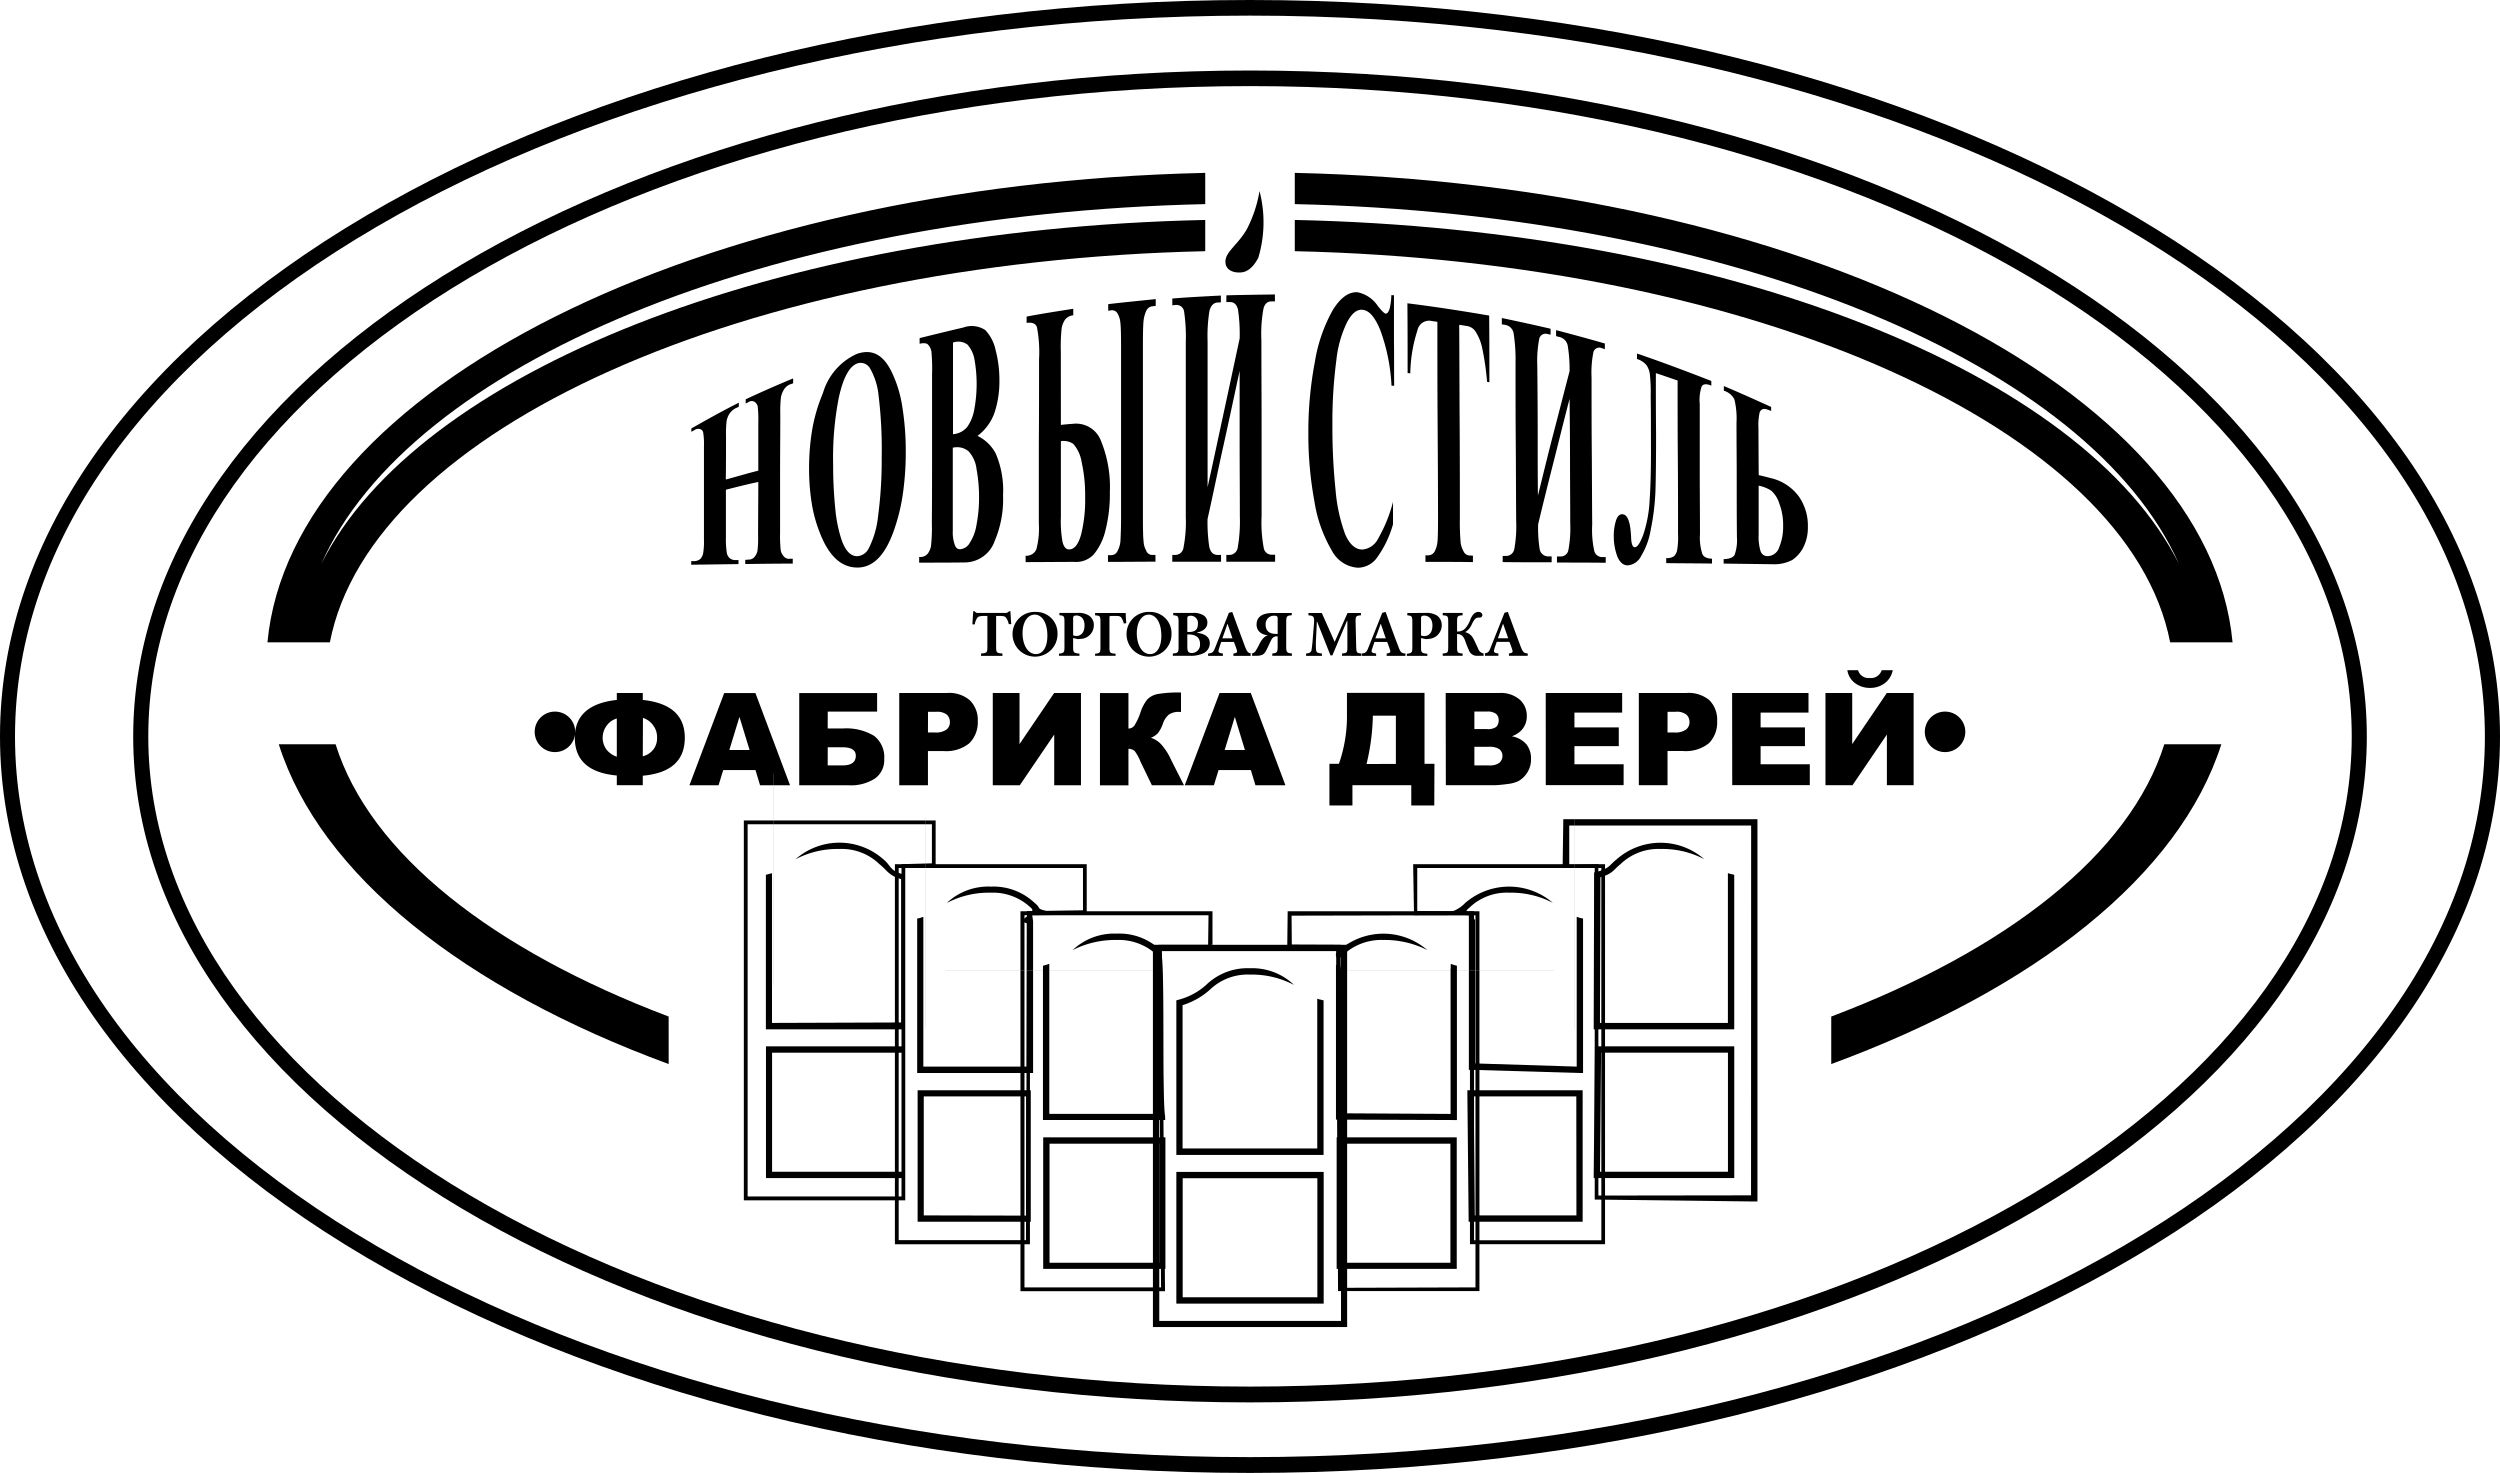 <svg id="логотип_новый_стиль_3-варианта_2_" data-name="логотип_новый стиль 3-варианта (2)" xmlns="http://www.w3.org/2000/svg" width="93.465" height="55.067" viewBox="0 0 93.465 55.067">
  <g id="_2830212144016" transform="translate(0)">
    <path id="Path_112" data-name="Path 112" d="M672.753,334c11.5,0,21.918,2.77,29.469,7.244,7.588,4.506,12.284,10.748,12.284,17.653s-4.7,13.147-12.284,17.653c-7.55,4.475-17.97,7.244-29.469,7.244s-21.918-2.77-29.461-7.244C635.7,372.045,631,365.8,631,358.9s4.7-13.147,12.292-17.653C650.834,336.77,661.254,334,672.753,334Zm29.189,7.749h0c-7.467-4.427-17.781-7.166-29.189-7.166s-21.722,2.738-29.189,7.166c-7.414,4.4-12,10.464-12,17.148s4.591,12.745,12,17.14c7.467,4.427,17.789,7.166,29.189,7.166s21.722-2.738,29.189-7.166c7.414-4.4,12-10.464,12-17.14S709.356,346.153,701.942,341.749Z" transform="translate(-626.02 -331.364)" fill-rule="evenodd"/>
    <path id="Path_113" data-name="Path 113" d="M46.732,0C72.545,0,93.465,12.327,93.465,27.534S72.545,55.067,46.732,55.067,0,42.741,0,27.534,20.92,0,46.732,0Zm0,.584h0C21.231.584.561,12.65.561,27.534s20.67,26.942,46.171,26.942S92.9,42.417,92.9,27.534,72.234.584,46.732.584Z" transform="translate(0)" fill-rule="evenodd"/>
    <path id="Path_114" data-name="Path 114" d="M1305.408,819c18.952.426,34.167,8.049,35.06,17.551h-2.334c-1.539-7.955-15.47-14.236-32.726-14.623V820.76c16.153.347,29.5,5.721,33.056,12.863-3.288-7.442-16.648-13.092-33.056-13.455Zm34.64,21.362h0c-1.561,4.893-6.95,9.146-14.584,11.956v-1.776c6.583-2.494,11.169-6.084,12.452-10.18ZM1282,852.318h0c-7.634-2.809-13.023-7.063-14.577-11.956h2.124c1.283,4.1,5.87,7.686,12.452,10.18Zm-15-15.767h0c.893-9.5,16.108-17.125,35.06-17.551v1.168c-16.4.363-29.761,6.013-33.048,13.455,3.558-7.142,16.9-12.516,33.048-12.863v1.168c-17.249.387-31.187,6.668-32.726,14.623Z" transform="translate(-1257.001 -812.537)" fill-rule="evenodd"/>
    <path id="Path_115" data-name="Path 115" d="M7727.134,3881h7.15v14.292h-.118l-5.966-.072v-12.4H7727l.024-1.7V3881Zm6.914.236h-6.8v1.468l1.089-.023v12.389l5.707-.008Z" transform="translate(-7668.58 -3850.373)" fill-rule="evenodd"/>
    <line id="Line_21" data-name="Line 21" transform="translate(64.543 32.884)" fill="none" stroke="#b3b3b3" stroke-width="7.903"/>
    <path id="Path_116" data-name="Path 116" d="M7873.165,4957h5.09v4.925H7873v-.119l.047-4.687V4957Zm4.854.237h-4.743l-.04,4.451h4.783Z" transform="translate(-7813.418 -4917.881)" fill-rule="evenodd"/>
    <path id="Path_117" data-name="Path 117" d="M7877.143,3992.623a3.351,3.351,0,0,0-1.642-.387,2.037,2.037,0,0,0-1.5.568c-.267.213-.285.355-.75.489l-.017,5.446h4.783v-5.6a.934.934,0,0,0,.143.039l.094.024v5.777H7873v-.118l.016-5.65v-.095l.087-.024c.481-.118.481-.252.749-.465a2.484,2.484,0,0,1,3.292,0Z" transform="translate(-7813.418 -3960.496)" fill-rule="evenodd"/>
    <path id="Path_118" data-name="Path 118" d="M6988.071,4094h7.1v14.206h-5.05v-12.3h-2.091l-.032-1.838V4094Zm6.961.142h-6.882v1.61l2.124.008v12.3h4.759Z" transform="translate(-6935.165 -4061.691)" fill-rule="evenodd"/>
    <path id="Path_119" data-name="Path 119" d="M7246.118,5165h4.191v4.916h-4.263v-.118l-.047-4.687V5165Zm3.954.229h-3.835l.039,4.45h3.8Z" transform="translate(-7191.14 -5124.24)" fill-rule="evenodd"/>
    <line id="Line_22" data-name="Line 22" x1="0.008" transform="translate(58.869 34.518)" fill="none" stroke="#b3b3b3" stroke-width="7.903"/>
    <path id="Path_120" data-name="Path 120" d="M7147.008,4200.615a3.381,3.381,0,0,0-1.641-.386,2.024,2.024,0,0,0-1.5.568c-.276.221.063.221.221.458v5.357l3.8.119v-5.6l.142.047.095.016v5.776H7148l-4.025-.118h-.119v-5.776l-.859-.088a1.234,1.234,0,0,0,.718-.371,2.509,2.509,0,0,1,3.291,0Z" transform="translate(-7088.941 -4166.855)" fill-rule="evenodd"/>
    <g id="Group_154" data-name="Group 154" transform="translate(48.124 34.068)">
      <path id="Path_121" data-name="Path 121" d="M6365.086,4317h7.1v14.2H6366.9v-.07l-.071-12.689H6365l.016-1.374V4317Zm1.964,14.078h0l4.988-.016v-13.913l-6.875.016.009,1.082,1.823.007Z" transform="translate(-6365 -4317)" fill-rule="evenodd"/>
    </g>
    <line id="Line_23" data-name="Line 23" y1="0.008" transform="translate(54.158 36.277)" fill="none" stroke="#b3b3b3" stroke-width="7.903"/>
    <path id="Path_122" data-name="Path 122" d="M6601.118,5388h4.372v4.917H6601V5388Zm4.135.237h-4.017v4.451h4.017Z" transform="translate(-6551.028 -5345.479)" fill-rule="evenodd"/>
    <path id="Path_123" data-name="Path 123" d="M6599.9,4423.616a3.509,3.509,0,0,0-1.649-.379,2.084,2.084,0,0,0-1.5.561c-.268.221-.094.276-.078.576l.047,5.343,4.048.023v-5.358l.008-.252c.047.016.087.031.143.047l.086.024v5.768h-.118l-4.285-.016h-.119v-5.776l.087-.024c0-.354-.229-.315.04-.536a2.507,2.507,0,0,1,3.291,0Z" transform="translate(-6546.537 -4388.095)" fill-rule="evenodd"/>
    <path id="Path_124" data-name="Path 124" d="M2962.541,3176.112c1.05.111,1.571.584,1.571,1.412,0,.853-.521,1.326-1.571,1.421v.355h-.971v-.363c-1.041-.095-1.57-.561-1.57-1.413,0-.828.529-1.3,1.57-1.412v-.26h.971Zm0,2.107h0a.734.734,0,0,0,.4-.26.69.69,0,0,0,.134-.442.724.724,0,0,0-.142-.45.744.744,0,0,0-.386-.284Zm-.971.015h0v-1.428a.69.69,0,0,0-.379.268.754.754,0,0,0-.008.892A.837.837,0,0,0,2961.57,3178.235Zm5.185.5h-1.207l-.174.568h-1.089l1.3-3.448h1.167l1.294,3.448h-1.121Zm-.221-.75h0l-.379-1.239-.378,1.239Zm2.92-.805h.568a2,2,0,0,1,1.168.277,1.008,1.008,0,0,1,.378.868.846.846,0,0,1-.347.726,1.665,1.665,0,0,1-1,.252h-1.831v-3.448h2.912v.695h-1.846Zm0,1.381H2970c.34,0,.505-.119.505-.363,0-.213-.166-.316-.505-.316h-.544Zm2.675-2.707h1.776a1.182,1.182,0,0,1,.868.276,1.035,1.035,0,0,1,.292.781,1.1,1.1,0,0,1-.316.821,1.366,1.366,0,0,1-.963.292h-.584v1.278h-1.073Zm1.073,1.476h.26a.667.667,0,0,0,.435-.111.34.34,0,0,0,.126-.276.377.377,0,0,0-.11-.276.572.572,0,0,0-.4-.11h-.308Zm5.721-1.476h0v3.448h-1v-1.894l-1.287,1.894h-1.01v-3.448h1v1.91l1.294-1.91Zm3.851,3.448h-1.2l-.426-.883a1.6,1.6,0,0,0-.221-.4.348.348,0,0,0-.229-.079v1.365h-1.065v-3.448h1.065v1.326a.277.277,0,0,0,.213-.1,2.112,2.112,0,0,0,.245-.529,1.575,1.575,0,0,1,.245-.458.746.746,0,0,1,.394-.205,4.671,4.671,0,0,1,.868-.055v.726h-.055a.627.627,0,0,0-.4.1.751.751,0,0,0-.222.339,1.263,1.263,0,0,1-.181.347.689.689,0,0,1-.269.181.857.857,0,0,1,.4.261,2.225,2.225,0,0,1,.363.576Zm2.5-.568h-1.207l-.174.568h-1.089l1.3-3.448h1.168l1.294,3.448h-1.12Zm-.221-.75h0l-.378-1.239-.379,1.239Zm7.079,2.075h-.86v-.758h-2.2v.758h-.86V3178.5h.355a5.41,5.41,0,0,0,.3-1.886v-.766h2.9v2.652h.371Zm-1.436-1.554h0V3176.7h-.861v.047a8.253,8.253,0,0,1-.236,1.76Zm1.862-2.652h2a1.087,1.087,0,0,1,.765.245.8.8,0,0,1,.268.615.757.757,0,0,1-.189.521.916.916,0,0,1-.371.237.954.954,0,0,1,.545.3.856.856,0,0,1,.173.552.9.9,0,0,1-.126.481.938.938,0,0,1-.339.34,1.215,1.215,0,0,1-.4.11,4.772,4.772,0,0,1-.482.047h-1.838Zm1.073,1.35h.466a.549.549,0,0,0,.347-.079.333.333,0,0,0,.095-.253.3.3,0,0,0-.095-.237.529.529,0,0,0-.339-.087h-.474Zm0,1.357h.545a.6.6,0,0,0,.386-.095.336.336,0,0,0,.119-.26.312.312,0,0,0-.119-.253.664.664,0,0,0-.386-.087h-.545Zm2.668-2.707h2.857v.734h-1.784v.552h1.658v.7h-1.658v.679h1.839v.781H2996.3Zm3.48,0h1.776a1.2,1.2,0,0,1,.868.276,1.033,1.033,0,0,1,.284.781,1.09,1.09,0,0,1-.308.821,1.378,1.378,0,0,1-.962.292h-.585v1.278h-1.073Zm1.073,1.476h.261a.666.666,0,0,0,.434-.111.34.34,0,0,0,.126-.276.374.374,0,0,0-.11-.276.58.58,0,0,0-.41-.11h-.3Zm2.415-1.476h2.856v.734h-1.791v.552h1.658v.7h-1.658v.679h1.839v.781h-2.9Zm6.786,0h0v3.448h-1v-1.894l-1.286,1.894h-1.01v-3.448h1v1.91l1.294-1.91Zm-.781-.852h0a.787.787,0,0,1-.292.481.9.9,0,0,1-.56.181.915.915,0,0,1-.561-.181.745.745,0,0,1-.284-.481h.4a.409.409,0,0,0,.434.292.417.417,0,0,0,.449-.292Z" transform="translate(-2938.51 -3149.944)" fill-rule="evenodd"/>
    <path id="Path_125" data-name="Path 125" d="M9493.757,3372.515a.757.757,0,1,0-.757-.757A.757.757,0,0,0,9493.757,3372.515Z" transform="translate(-9421.039 -3344.397)" fill-rule="evenodd"/>
    <path id="Path_126" data-name="Path 126" d="M4847.451,2896.481c-.016-.158-.023-.379-.031-.482h-.055a.163.163,0,0,1-.143.063h-.994a.137.137,0,0,1-.142-.063h-.057c-.007.126-.022.308-.031.49h.088a.6.6,0,0,1,.1-.253c.04-.04.087-.063.285-.063h.087v1.168c0,.205-.024.221-.237.237v.087h.8v-.087c-.213-.016-.236-.031-.236-.237v-1.168h.11c.142,0,.205.008.252.055a.632.632,0,0,1,.111.253Zm.916-.458h0a.827.827,0,0,0-.868.844.84.84,0,1,0,1.681-.024A.793.793,0,0,0,4848.367,2896.024Zm-.047.1h0c.283,0,.481.3.481.789,0,.458-.189.687-.428.687-.314,0-.5-.363-.5-.781S4848.067,2896.126,4848.32,2896.126Zm.931-.063h0v.087c.166.016.189.032.189.245v.947c0,.205-.023.221-.205.245v.079H4850v-.079c-.212-.024-.236-.039-.236-.245V2897l.174.04a.528.528,0,0,0,.1-.008.51.51,0,0,0,.5-.513.419.419,0,0,0-.189-.363.71.71,0,0,0-.426-.095Zm.513.2h0a.1.1,0,0,1,.024-.079.2.2,0,0,1,.094-.024c.15,0,.308.094.308.371,0,.331-.2.394-.291.394a.339.339,0,0,1-.135-.024Zm1.989.182h0c-.016-.126-.023-.324-.023-.379h-1.145v.087c.181.016.2.024.2.253v.923c0,.221-.017.245-.2.26v.079h.766v-.079c-.221-.016-.229-.039-.229-.26v-1.065c0-.087,0-.087.095-.087h.15c.126,0,.165.016.205.071a.721.721,0,0,1,.087.213Zm.876-.418h0a.826.826,0,0,0-.868.844.84.84,0,1,0,1.681-.024A.794.794,0,0,0,4852.629,2896.024Zm-.048.1h0c.284,0,.481.3.481.789,0,.458-.189.687-.418.687-.316,0-.5-.363-.5-.781S4852.337,2896.126,4852.581,2896.126Zm1.815.671h0c.174-.04.387-.134.387-.371a.312.312,0,0,0-.15-.276.694.694,0,0,0-.4-.087h-.727v.087c.175.016.2.032.2.245v.939c0,.214-.023.229-.214.245v.087h.631a1.115,1.115,0,0,0,.521-.1.411.411,0,0,0,.229-.371c0-.237-.189-.355-.474-.387Zm-.363-.024h0v-.474c0-.047,0-.086.017-.1a.181.181,0,0,1,.109-.031.268.268,0,0,1,.269.308c0,.205-.1.3-.339.3Zm0,.095h.047c.277,0,.427.118.427.347a.309.309,0,0,1-.3.347c-.127,0-.174-.047-.174-.229Zm2.423.8h-.7v-.087c.144-.024.158-.048.119-.158-.023-.078-.063-.181-.1-.276h-.474c-.023.071-.055.158-.087.26-.031.118-.031.15.15.174v.087h-.553v-.087c.166-.016.2-.048.276-.252l.5-1.271.126-.031c.158.434.316.86.474,1.286.087.221.118.253.269.269Zm-.734-.655h0l-.182-.537h-.008c-.062.182-.126.363-.189.537Zm2.218-.947h-.718c-.38,0-.6.142-.6.434,0,.213.149.371.426.4h0c-.118.032-.2.11-.308.3a2.334,2.334,0,0,1-.174.315.246.246,0,0,1-.166.071v.079h.213c.214,0,.3-.055.371-.205.071-.126.127-.276.189-.387a.216.216,0,0,1,.183-.134h.054v.363c0,.237-.022.26-.2.276v.087h.733v-.087c-.189-.016-.213-.04-.213-.276v-.876c0-.237.016-.26.205-.276Zm-.529.781h-.062c-.252,0-.387-.118-.387-.34a.307.307,0,0,1,.315-.339c.1,0,.134.016.134.11Zm3.149.821h0v-.087c-.2-.016-.205-.031-.213-.26l-.023-.924c0-.205.007-.229.2-.245v-.087h-.5l-.482,1.081-.481-1.081h-.5v.087c.206.016.229.055.206.332l-.04.489c-.016.26-.039.386-.047.465s-.063.134-.206.142v.087h.592v-.087c-.158-.016-.213-.031-.221-.15a3.108,3.108,0,0,1,0-.395l.031-.647h.009l.5,1.263h.071l.544-1.287h.017v.955c0,.229-.008.244-.2.26v.087Zm1.626,0h-.7v-.087c.143-.024.158-.048.118-.158-.023-.078-.062-.181-.1-.276h-.474c-.024.071-.056.158-.087.26-.04.118-.032.15.149.174v.087h-.553v-.087c.166-.016.2-.048.276-.252l.506-1.271.127-.031c.156.434.307.86.473,1.286.079.221.11.253.269.269Zm-.734-.655h0l-.182-.537h-.008c-.071.182-.126.363-.2.537Zm.806-.947h0v.087c.165.016.188.032.188.245v.947c0,.205-.023.221-.205.245v.079h.766v-.079c-.213-.024-.236-.039-.236-.245V2897l.174.04a.533.533,0,0,0,.1-.008.511.511,0,0,0,.5-.513.434.434,0,0,0-.182-.363.756.756,0,0,0-.435-.095Zm.513.2h0a.1.1,0,0,1,.023-.079.2.2,0,0,1,.095-.024c.149,0,.308.094.308.371,0,.331-.2.394-.292.394a.337.337,0,0,1-.134-.024Zm2.391,1.4h0v-.087a.252.252,0,0,1-.253-.174c-.07-.15-.134-.292-.173-.363a.465.465,0,0,0-.316-.26h0a.64.64,0,0,0,.245-.284c.1-.213.158-.26.253-.26h.047a.1.1,0,0,0,.1-.087c0-.071-.055-.126-.149-.126-.118,0-.206.079-.293.26a1,1,0,0,1-.205.363.391.391,0,0,1-.3.11v-.347c0-.237.016-.244.206-.26v-.087h-.742v.087c.189.016.205.024.205.26v.908c0,.237-.016.244-.205.26v.087h.742v-.087c-.19-.016-.206-.024-.206-.26v-.466c.127,0,.229.047.3.245.048.142.1.268.135.339a.315.315,0,0,0,.323.229Zm1.595,0h-.7v-.087c.143-.024.158-.048.118-.158-.023-.078-.062-.181-.1-.276h-.474c-.024.071-.056.158-.088.26-.03.118-.03.15.15.174v.087h-.553v-.087c.166-.016.2-.048.276-.252l.506-1.271.125-.031c.158.434.316.86.475,1.286.086.221.118.253.269.269Zm-.727-.655h0l-.189-.537h-.008c-.063.182-.126.363-.189.537Z" transform="translate(-4809.644 -2873.146)" fill-rule="evenodd"/>
    <path id="Path_127" data-name="Path 127" d="M3515.294,1391.17v1.8a3.255,3.255,0,0,0,.032.552.365.365,0,0,0,.1.2.324.324,0,0,0,.229.079h.11v.15l-1.768.024v-.134h.1a.357.357,0,0,0,.245-.087.458.458,0,0,0,.1-.2,2.631,2.631,0,0,0,.031-.505v-3.527a2.459,2.459,0,0,0-.031-.5.168.168,0,0,0-.111-.118.269.269,0,0,0-.229.047c-.04.024-.079.04-.1.055v-.126c.584-.331,1.176-.663,1.775-.963v.15a.8.8,0,0,1-.118.055.677.677,0,0,0-.237.213.825.825,0,0,0-.1.253,3.877,3.877,0,0,0-.024.56c0,.545,0,1.089-.008,1.642.41-.11.8-.229,1.215-.332v-1.807a4.3,4.3,0,0,0-.023-.6.283.283,0,0,0-.118-.166.2.2,0,0,0-.221.008c-.04.016-.079.04-.11.055v-.158q.888-.414,1.775-.781v.182a.944.944,0,0,1-.11.039.489.489,0,0,0-.237.2.886.886,0,0,0-.11.284,4.945,4.945,0,0,0-.024.639c0,.742-.008,1.476-.008,2.218v2.218a5.015,5.015,0,0,0,.024.647.449.449,0,0,0,.11.221.25.25,0,0,0,.229.095h.111v.181c-.592,0-1.184.008-1.776.016v-.158a.509.509,0,0,0,.11-.008.28.28,0,0,0,.237-.1.518.518,0,0,0,.11-.229,4.2,4.2,0,0,0,.023-.592c0-.663.008-1.326.008-1.981C3516.1,1390.965,3515.7,1391.068,3515.294,1391.17Zm4.909-5.082h0c.552-.182.979.016,1.31.726a4.609,4.609,0,0,1,.379,1.278,10.421,10.421,0,0,1,.126,1.657,10.9,10.9,0,0,1-.095,1.476,7.082,7.082,0,0,1-.292,1.3c-.331,1.042-.8,1.555-1.42,1.555s-1.081-.45-1.413-1.318a5.211,5.211,0,0,1-.3-1.113,8.226,8.226,0,0,1-.095-1.294,8.74,8.74,0,0,1,.126-1.484,6.409,6.409,0,0,1,.394-1.318A2.312,2.312,0,0,1,3520.2,1386.088Zm.023.355h0c-.308.095-.545.529-.71,1.279a11.6,11.6,0,0,0-.213,2.509,16.094,16.094,0,0,0,.079,1.642,5.3,5.3,0,0,0,.229,1.152c.142.418.339.631.592.631a.517.517,0,0,0,.434-.3,3.434,3.434,0,0,0,.347-1.208,15.762,15.762,0,0,0,.134-2.17,16.805,16.805,0,0,0-.118-2.344,2.533,2.533,0,0,0-.324-1.01A.4.4,0,0,0,3520.226,1386.443Zm4.474,2.715h0a1.522,1.522,0,0,1,.679.655,3.488,3.488,0,0,1,.276,1.563,3.978,3.978,0,0,1-.308,1.7,1.194,1.194,0,0,1-1.1.813c-.576.008-1.152.008-1.728.008v-.213a.358.358,0,0,0,.316-.118.669.669,0,0,0,.126-.284,6.394,6.394,0,0,0,.032-.876c.008-.923.008-1.839.008-2.762v-2.77a6.915,6.915,0,0,0-.024-.868.505.505,0,0,0-.126-.26c-.055-.055-.158-.071-.315-.031v-.213c.544-.134,1.089-.268,1.634-.395a.917.917,0,0,1,.82.095,1.549,1.549,0,0,1,.387.75,4.378,4.378,0,0,1,.142,1.144,3.746,3.746,0,0,1-.182,1.192A1.846,1.846,0,0,1,3524.7,1389.158Zm-.916-.063h0a.762.762,0,0,0,.529-.268,1.568,1.568,0,0,0,.26-.624,5.192,5.192,0,0,0,.008-1.933,1.146,1.146,0,0,0-.252-.521.575.575,0,0,0-.545-.079v3.425Zm-.008.505h0v3.109a1.4,1.4,0,0,0,.071.513c.039.118.1.174.2.174a.454.454,0,0,0,.363-.237,1.724,1.724,0,0,0,.253-.678,5.325,5.325,0,0,0,.095-.987,5.835,5.835,0,0,0-.095-1.1,1.18,1.18,0,0,0-.3-.663A.676.676,0,0,0,3523.777,1389.6Zm4.041-.853h0c.15-.016.292-.031.442-.039a.993.993,0,0,1,1.058.639,4.552,4.552,0,0,1,.331,1.918,5.462,5.462,0,0,1-.166,1.428,2.2,2.2,0,0,1-.426.884.9.9,0,0,1-.734.292c-.607,0-1.215.008-1.823.008v-.237a.408.408,0,0,0,.4-.237,2.989,2.989,0,0,0,.094-.955v-3.07c.008-1.026.008-2.052.008-3.078a4.93,4.93,0,0,0-.079-1.207c-.047-.134-.174-.189-.386-.158v-.237c.576-.111,1.16-.2,1.744-.292v.245a.426.426,0,0,0-.316.174.893.893,0,0,0-.118.308,6.554,6.554,0,0,0-.031.876Zm0,.608h0v2.833a4.368,4.368,0,0,0,.063.939c.047.182.126.276.244.276.2,0,.347-.189.45-.56a5.337,5.337,0,0,0,.15-1.389,5.69,5.69,0,0,0-.134-1.333,1.341,1.341,0,0,0-.308-.663A.646.646,0,0,0,3527.818,1389.355Zm3.535,4.254h-.1a.242.242,0,0,1-.244-.158.8.8,0,0,1-.1-.363c-.016-.134-.024-.426-.024-.892v-6.439q0-.675.024-.9a1.2,1.2,0,0,1,.1-.371.28.28,0,0,1,.244-.174c.032-.008.071-.008.111-.016v-.252c-.592.063-1.184.118-1.776.189v.245a.468.468,0,0,0,.111-.016.24.24,0,0,1,.245.134.851.851,0,0,1,.1.347c.016.134.024.426.024.884v6.384c0,.45-.016.75-.024.892a.97.97,0,0,1-.11.363.254.254,0,0,1-.237.15.582.582,0,0,1-.118,0v.253c.592,0,1.184-.008,1.776-.008Zm3.149-8.089h0a6.264,6.264,0,0,0-.063-1.089c-.048-.189-.15-.284-.323-.276h-.111v-.252c.6-.016,1.207-.024,1.815-.032v.26h-.119c-.157-.008-.26.087-.308.268a5.113,5.113,0,0,0-.079,1.176c0,1.1.008,2.194.008,3.291v3.291a5.145,5.145,0,0,0,.079,1.184.3.3,0,0,0,.308.26h.118v.261h-1.823v-.253h.111a.319.319,0,0,0,.315-.276,5.789,5.789,0,0,0,.079-1.176c0-.9-.008-1.807-.008-2.715v-2.715c-.2.923-.394,1.847-.6,2.77s-.394,1.854-.6,2.77a6.147,6.147,0,0,0,.063,1.026c.04.205.142.316.324.316h.118v.253h-1.823v-.253h.11a.311.311,0,0,0,.308-.268,5.023,5.023,0,0,0,.087-1.16v-6.51a6.562,6.562,0,0,0-.063-1.16.287.287,0,0,0-.331-.245c-.031,0-.071.008-.11.008v-.252c.6-.048,1.208-.079,1.815-.111v.252a.582.582,0,0,1-.118.008q-.225.012-.308.308a5.975,5.975,0,0,0-.07,1.152v5.445c.205-.923.4-1.847.6-2.77S3534.3,1386.451,3534.5,1385.52Zm5.769-1.618h0v1.7c.008.56,0,1.121.008,1.681h-.1a7,7,0,0,0-.418-2.075c-.2-.489-.418-.75-.679-.765-.213-.016-.4.15-.576.489a4.253,4.253,0,0,0-.387,1.381,17.7,17.7,0,0,0-.15,2.446,22.735,22.735,0,0,0,.119,2.431,6.239,6.239,0,0,0,.363,1.657c.166.371.379.56.639.56a.725.725,0,0,0,.584-.4,5.5,5.5,0,0,0,.561-1.381v.836a3.939,3.939,0,0,1-.592,1.239.891.891,0,0,1-.719.386,1.181,1.181,0,0,1-.97-.631,5.191,5.191,0,0,1-.655-1.839,13.708,13.708,0,0,1-.229-2.541,13.943,13.943,0,0,1,.245-2.691,5.841,5.841,0,0,1,.679-1.949c.284-.45.592-.671.916-.647a1.193,1.193,0,0,1,.757.513c.15.189.252.284.292.284.055.008.1-.047.142-.158a2.227,2.227,0,0,0,.071-.529C3540.2,1383.894,3540.239,1383.9,3540.271,1383.9Zm3.559.758h0c.008.829.008,1.665.008,2.494-.024-.008-.055-.008-.087-.016a9.784,9.784,0,0,0-.182-1.263,1.82,1.82,0,0,0-.268-.647.475.475,0,0,0-.331-.181c-.087-.016-.174-.031-.26-.04.008,1.208.008,2.423.016,3.63s.008,2.423.008,3.63a8.648,8.648,0,0,0,.032.907.979.979,0,0,0,.118.323.254.254,0,0,0,.221.134.6.6,0,0,1,.118.008v.237c-.6-.008-1.192-.008-1.775-.008v-.245h.11a.272.272,0,0,0,.237-.15.973.973,0,0,0,.1-.339c.016-.111.023-.41.023-.892,0-1.223-.008-2.446-.016-3.67s-.008-2.454-.008-3.677c-.087-.016-.166-.023-.245-.039a.445.445,0,0,0-.5.355,5.494,5.494,0,0,0-.268,1.61.457.457,0,0,0-.1-.008c0-.868,0-1.744-.008-2.612C3541.794,1384.328,3542.812,1384.486,3543.83,1384.66Zm3.007,2.075h0a5.523,5.523,0,0,0-.071-.955.413.413,0,0,0-.323-.323.455.455,0,0,1-.111-.032v-.221c.6.158,1.215.324,1.823.5v.213c-.039-.016-.079-.024-.118-.04a.226.226,0,0,0-.308.142,3.866,3.866,0,0,0-.071.963c0,.915,0,1.831.008,2.746s.008,1.831.016,2.746a3.7,3.7,0,0,0,.079.994.306.306,0,0,0,.308.221h.118v.213c-.608-.008-1.216-.008-1.823-.008v-.229h.118a.289.289,0,0,0,.308-.229,4.374,4.374,0,0,0,.071-1c0-.773-.008-1.555-.008-2.328s-.008-1.554-.016-2.336c-.2.758-.387,1.523-.584,2.3s-.4,1.586-.592,2.391a5.058,5.058,0,0,0,.055.916.324.324,0,0,0,.331.284h.119v.221c-.616,0-1.223,0-1.831-.008v-.229h.118a.312.312,0,0,0,.316-.253,4.774,4.774,0,0,0,.071-1.05c-.008-.994-.008-1.981-.016-2.975s-.008-1.981-.008-2.975a6.351,6.351,0,0,0-.072-1.073.385.385,0,0,0-.331-.316c-.031-.008-.071-.008-.11-.016v-.237q.911.189,1.823.4v.221l-.118-.024a.241.241,0,0,0-.308.189,4.4,4.4,0,0,0-.071,1c.008.813.015,1.618.015,2.431s0,1.618.008,2.423c.2-.8.387-1.586.592-2.367S3546.639,1387.485,3546.837,1386.735Zm5.3.544h0c-.19-.079-.308-.063-.363.031a1.59,1.59,0,0,0-.071.655v2.438c0,.813.008,1.626.008,2.431a1.973,1.973,0,0,0,.087.734c.047.118.173.174.363.182v.181c-.568-.008-1.144-.008-1.712-.016v-.189a.451.451,0,0,0,.292-.071.419.419,0,0,0,.119-.245,2.785,2.785,0,0,0,.031-.592c0-.955,0-1.91-.008-2.865s-.008-1.91-.008-2.865c-.277-.094-.544-.189-.813-.276,0,.758,0,1.507.008,2.265,0,.947-.008,1.673-.024,2.163a8.918,8.918,0,0,1-.173,1.412,2.8,2.8,0,0,1-.363,1,.615.615,0,0,1-.5.347q-.237,0-.379-.308a2.143,2.143,0,0,1-.142-.766,1.886,1.886,0,0,1,.087-.616c.055-.158.134-.229.244-.221.189.016.292.3.316.852.008.253.055.379.134.379.1.008.205-.158.323-.473a4.8,4.8,0,0,0,.237-1.3q.06-.829.047-2.415c0-.481,0-.963-.008-1.444a6.465,6.465,0,0,0-.032-.836.742.742,0,0,0-.134-.347.757.757,0,0,0-.347-.221v-.205c.923.316,1.846.663,2.778,1.026Zm1.768,3.346h0c.15.032.3.071.45.111a1.8,1.8,0,0,1,1.058.695,1.906,1.906,0,0,1,.332,1.128,1.624,1.624,0,0,1-.166.758,1.26,1.26,0,0,1-.418.481,1.462,1.462,0,0,1-.742.158l-1.823-.024v-.166c.213-.008.347-.055.41-.158a1.65,1.65,0,0,0,.087-.663c-.008-.71-.008-1.428-.008-2.138s-.008-1.428-.008-2.139a3.022,3.022,0,0,0-.079-.876.653.653,0,0,0-.394-.323v-.174c.583.245,1.176.513,1.768.781v.15c-.166-.071-.269-.094-.324-.063a.191.191,0,0,0-.111.142,2.2,2.2,0,0,0-.04.544C3553.9,1389.442,3553.9,1390.034,3553.907,1390.625Zm0,.395h0v1.831a1.832,1.832,0,0,0,.071.615.269.269,0,0,0,.252.189.465.465,0,0,0,.442-.324,2,2,0,0,0,.15-.813,2.223,2.223,0,0,0-.142-.829,1.069,1.069,0,0,0-.3-.481A1.334,1.334,0,0,0,3553.907,1391.02Z" transform="translate(-3488.155 -1372.862)" fill-rule="evenodd"/>
    <path id="Path_128" data-name="Path 128" d="M6044.278,905a4.771,4.771,0,0,1-.474,1.428c-.331.576-.8.844-.8,1.207s.362.41.481.41.442.032.749-.552A4.625,4.625,0,0,0,6044.278,905Z" transform="translate(-5997.19 -897.858)" fill-rule="evenodd"/>
    <path id="Path_129" data-name="Path 129" d="M3685.031,3887.142h-6.889v13.913h5.753v-12.422l1.136-.031Zm-6.96-.142h7.1v1.752l-1.136.024V3901.2H3678V3887Z" transform="translate(-3650.191 -3856.325)" fill-rule="evenodd"/>
    <line id="Line_24" data-name="Line 24" x2="0.008" transform="translate(28.922 32.884)" fill="none" stroke="#b3b3b3" stroke-width="7.903"/>
    <path id="Path_130" data-name="Path 130" d="M3789.2,4957H3784v4.925h5.154V4957Zm-4.972.237h4.861v4.451h-4.861Z" transform="translate(-3755.363 -4917.881)" fill-rule="evenodd"/>
    <path id="Path_131" data-name="Path 131" d="M3785.1,3992.623a3.37,3.37,0,0,1,1.642-.387,2.024,2.024,0,0,1,1.5.568c.276.213.339.426.813.56v5.358l-4.83.017v-5.6a.947.947,0,0,1-.142.039l-.087.024v5.777h5.2V3993.2l-.087-.024c-.473-.118-.45-.339-.718-.552a2.482,2.482,0,0,0-3.291,0Z" transform="translate(-3755.363 -3960.496)" fill-rule="evenodd"/>
    <path id="Path_132" data-name="Path 132" d="M4432.031,4094.142h-6.89v13.913h4.759l.04-12.3,2.091-.032Zm-6.96-.142h7.1v1.886l-2.123.023v12.3H4425V4094Z" transform="translate(-4391.543 -4061.691)" fill-rule="evenodd"/>
    <line id="Line_25" data-name="Line 25" x2="0.008" transform="translate(34.588 34.518)" fill="none" stroke="#b3b3b3" stroke-width="7.903"/>
    <path id="Path_133" data-name="Path 133" d="M4535.175,5165H4531v4.916h4.23V5165Zm-3.945.229h3.827v4.458l-3.827-.008Z" transform="translate(-4496.694 -5124.24)" fill-rule="evenodd"/>
    <path id="Path_134" data-name="Path 134" d="M4532.1,4200.615a3.39,3.39,0,0,1,1.649-.386,2.055,2.055,0,0,1,1.5.568c.268.221-.624.441-.158.576v5.359h-3.866v-5.6c-.048.015-.088.032-.143.047l-.087.016v5.776h4.333v-5.682l-.04-.268.585-.095c-.474-.119-.213-.1-.482-.309a2.234,2.234,0,0,0-1.641-.615A2.257,2.257,0,0,0,4532.1,4200.615Z" transform="translate(-4496.705 -4166.855)" fill-rule="evenodd"/>
    <path id="Path_135" data-name="Path 135" d="M5053.031,4317.149h-6.881v13.913h5.106l-.086-12.808h1.846Zm-6.952-.149h7.1v1.254l-1.893.158.118,12.722v.07H5046V4317Z" transform="translate(-5007.849 -4282.932)" fill-rule="evenodd"/>
    <line id="Line_26" data-name="Line 26" y1="0.008" transform="translate(39.307 36.277)" fill="none" stroke="#b3b3b3" stroke-width="7.903"/>
    <path id="Path_136" data-name="Path 136" d="M5156.451,5388H5152v4.917h4.569V5388Zm-4.214.237h4.1v4.451h-4.1Z" transform="translate(-5112.999 -5345.479)" fill-rule="evenodd"/>
    <path id="Path_137" data-name="Path 137" d="M5153.1,4423.616a3.506,3.506,0,0,1,1.649-.379,2.07,2.07,0,0,1,1.5.561c.07.063-.04,5.216.079,5.941h-4.1v-5.61c-.048.016-.095.031-.15.047l-.087.024v5.768h4.569v-.118c-.134-.821.016-6.084-.174-6.234a2.215,2.215,0,0,0-1.641-.616A2.251,2.251,0,0,0,5153.1,4423.616Z" transform="translate(-5112.999 -4388.095)" fill-rule="evenodd"/>
    <line id="Line_27" data-name="Line 27" transform="translate(49.152 37.58)" fill="none" stroke="#b3b3b3" stroke-width="7.903"/>
    <path id="Path_138" data-name="Path 138" d="M2637.758,3372.515a.757.757,0,1,0-.758-.757A.757.757,0,0,0,2637.758,3372.515Z" transform="translate(-2617.01 -3344.397)" fill-rule="evenodd"/>
    <path id="Path_139" data-name="Path 139" d="M5706.079,4482h7.1v14.2H5706V4482Zm6.953.142h-6.882v13.913h6.882Z" transform="translate(-5662.857 -4446.63)" fill-rule="evenodd"/>
    <path id="Path_140" data-name="Path 140" d="M5701.119,4476h7.142v14.291H5701V4476Zm6.913.236h-6.794v13.826h6.794Z" transform="translate(-5657.897 -4440.678)" fill-rule="evenodd"/>
    <path id="Path_141" data-name="Path 141" d="M5812.118,5552h5.39v4.924H5812V5552Zm5.154.236h-5.035v4.451h5.035Z" transform="translate(-5768.021 -5508.187)" fill-rule="evenodd"/>
    <path id="Path_142" data-name="Path 142" d="M5816.4,4587.624a3.408,3.408,0,0,0-1.649-.387,2.036,2.036,0,0,0-1.5.568,2.779,2.779,0,0,1-1.018.576v5.357h5.035v-5.6a.786.786,0,0,0,.149.04l.087.024v5.777H5812V4588.2l.087-.024a2.471,2.471,0,0,0,1.026-.552,2.219,2.219,0,0,1,1.641-.624A2.255,2.255,0,0,1,5816.4,4587.624Z" transform="translate(-5768.021 -4550.801)" fill-rule="evenodd"/>
  </g>
</svg>
